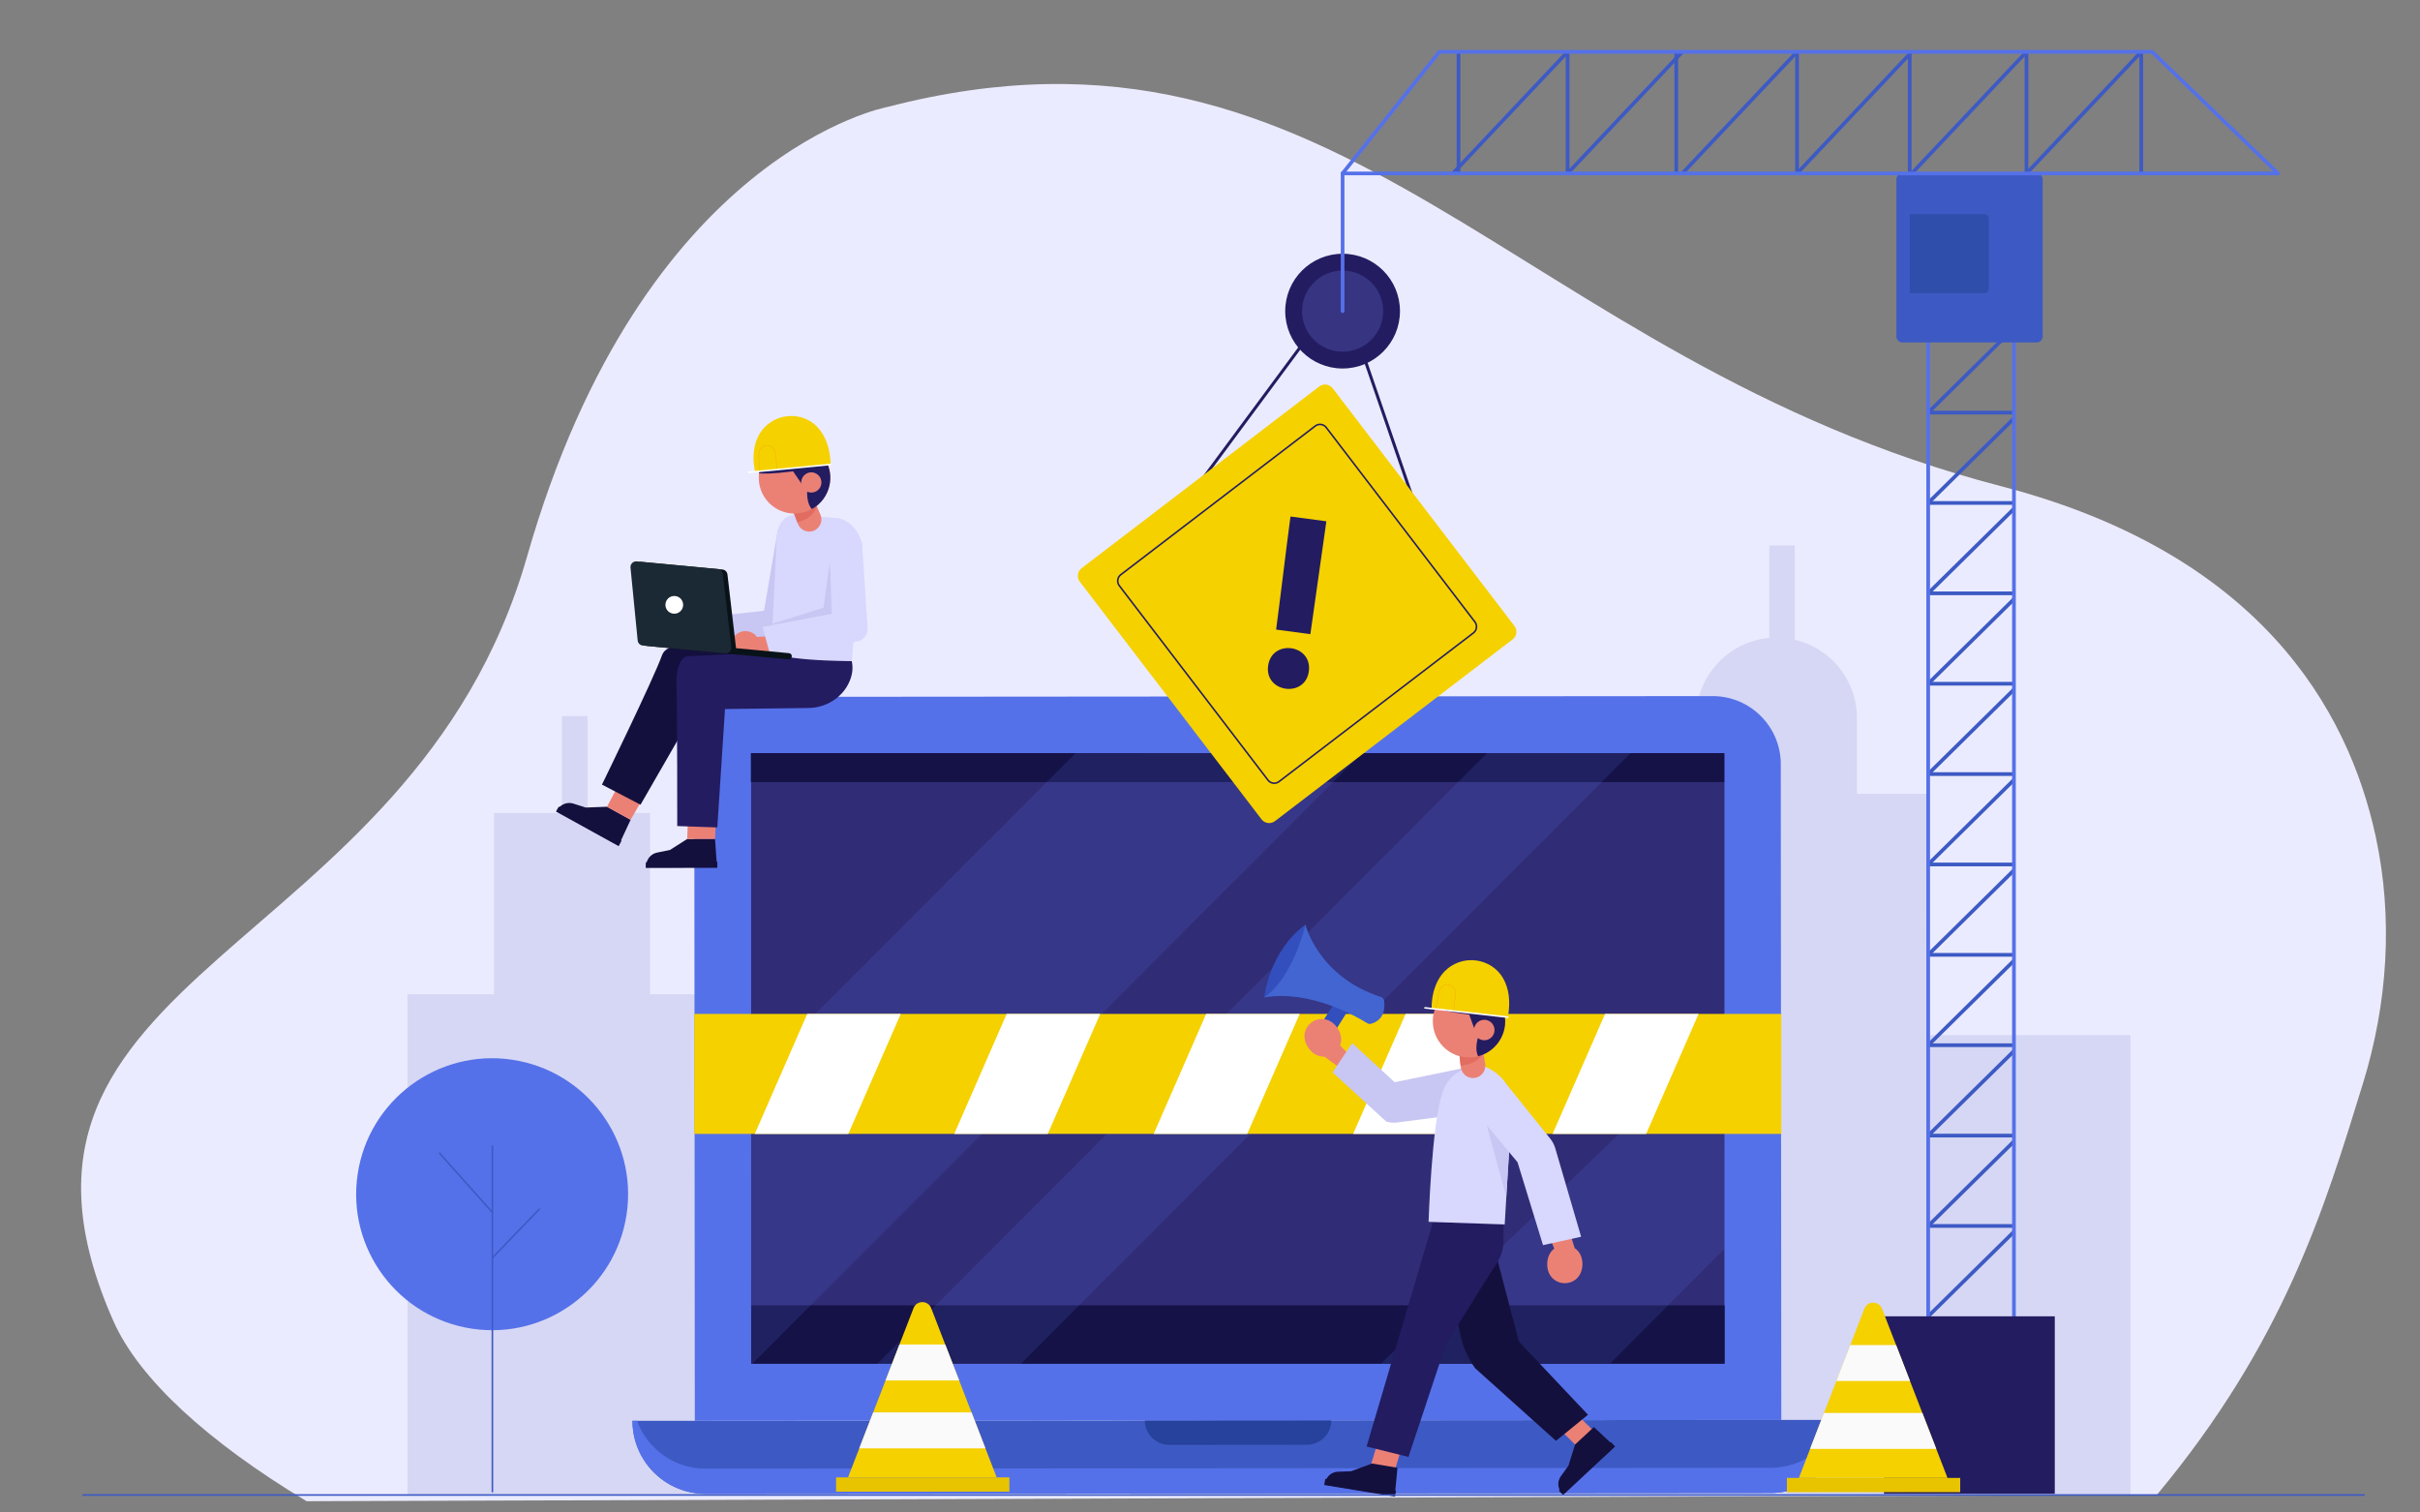 <?xml version="1.0" encoding="utf-8"?>
<!-- Generator: Adobe Illustrator 27.0.0, SVG Export Plug-In . SVG Version: 6.00 Build 0)  -->
<svg version="1.1" id="Capa_1" xmlns="http://www.w3.org/2000/svg" xmlns:xlink="http://www.w3.org/1999/xlink" x="0px" y="0px"
	 viewBox="0 0 1728 1080" style="enable-background:new 0 0 1728 1080;" xml:space="preserve">
<rect x="0" y="0" width="1728" height="1080" fill="#808080" stroke="none"/>
<style type="text/css">
	.st0{fill:#EBEBFF;}
	.st1{fill:#D6D7F4;}
	.st2{fill:#3D5AC4;}
	.st3{fill:#5571E9;}
	.st4{fill:#27429C;}
	.st5{fill:#312C76;}
	.st6{fill:#151247;}
	.st7{opacity:0.16;fill:#5571E9;}
	.st8{clip-path:url(#XMLID_00000036938307699118719770000006007109629890568626_);fill:#FFFFFF;}
	.st9{fill:#14103D;}
	.st10{fill:#EB8175;}
	.st11{fill:#231C61;}
	.st12{fill:#E1AD9D;}
	.st13{fill:#C8C6F2;}
	.st14{fill:#D8D7FD;}
	.st15{fill:#091218;}
	.st16{fill:#1B2934;}
	.st17{fill:#FFFFFF;}
	.st18{fill:#E16C5F;}
	.st19{clip-path:url(#XMLID_00000045593046711316541680000002508140953407930285_);fill:#231C61;}
	.st20{fill:#F5D100;}
	.st21{fill:none;stroke:#F1AB00;stroke-width:0.28;stroke-miterlimit:10;}
	.st22{fill:none;stroke:#FFFFFF;stroke-width:1.121;stroke-linecap:round;stroke-linejoin:round;stroke-miterlimit:10;}
	.st23{fill:#334FBE;}
	.st24{fill:#4265D1;}
	.st25{clip-path:url(#XMLID_00000168099814440259196750000014703182846627109297_);fill:#231C61;}
	.st26{fill:none;stroke:#F1AB00;stroke-width:0.283;stroke-miterlimit:10;}
	.st27{fill:none;stroke:#FFFFFF;stroke-width:1.133;stroke-linecap:round;stroke-linejoin:round;stroke-miterlimit:10;}
	.st28{fill:none;stroke:#3D5AC4;stroke-width:2.649;stroke-miterlimit:10;}
	.st29{fill:none;stroke:#5571E9;stroke-width:2.649;stroke-miterlimit:10;}
	.st30{fill:#2F4DAB;}
	.st31{fill:none;stroke:#231C61;stroke-width:2.162;stroke-miterlimit:10;}
	.st32{fill:none;stroke:#231C61;stroke-width:1.114;stroke-miterlimit:10;}
	.st33{fill:#373482;}
	.st34{fill:none;stroke:#5571E9;stroke-width:2.649;stroke-linecap:round;stroke-linejoin:round;stroke-miterlimit:10;}
	.st35{clip-path:url(#XMLID_00000148640110367645951110000012142681640623579822_);fill:#FAFAFA;}
	.st36{fill:#E8C400;}
	.st37{clip-path:url(#XMLID_00000002358470455204665670000017056529320536929698_);fill:#FAFAFA;}
	.st38{fill:none;stroke:#3D5AC4;stroke-width:1.137;stroke-linecap:round;stroke-linejoin:round;stroke-miterlimit:10;}
</style>
<g>
	<g>
		<g>
			<path class="st0" d="M1687.24,773.74c17.64-57.18,21.76-118.02,9.11-176.51c-19.79-91.5-83.53-202.26-267.49-250.06
				C1080.61,256.68,959.69-7.95,633.92,76.32c0,0-174.82,31.77-257.56,321.05C293.62,686.65-30.58,691.57,81.04,943.45
				c18.24,41.17,67.37,86.08,137.9,128.5l1321.1-4.44C1631.35,957.74,1659.76,862.79,1687.24,773.74z"/>
		</g>
		<g>
			<path class="st1" d="M1375.51,566.87h-49.57v-54.22c0-27.22-18.96-49.96-44.38-55.87v-67.3h-18.24v66.02
				c-29.26,2.64-52.2,27.2-52.2,57.15v55.82h-49.31v62.2h-3.32v115.59l-89.62-0.65V607.45H966.18V708.7h-72.05v98.35h-87.08v260.35
				h289.3v-0.04h62.14v0.04h362.77V739.09h-145.88L1375.51,566.87z"/>
			<polygon class="st1" points="352.72,709.96 352.72,580.53 401.24,580.53 401.24,511.31 419.48,511.31 419.48,580.53 
				464.18,580.53 464.18,709.96 514.33,709.96 514.33,787.5 594.26,787.5 594.26,523.36 761.12,523.36 761.12,1067.4 652.38,1067.4 
				605.54,1067.4 487.67,1067.4 433.24,1067.4 291,1067.4 291,709.96 			"/>
		</g>
	</g>
	<g>
		<g>
			<g>
				<path class="st2" d="M1264.34,1066.08l-760.52,0.59c-28.8,0.02-52.17-23.31-52.2-52.11l0,0l864.83-0.68l0,0
					C1316.47,1042.69,1293.14,1066.06,1264.34,1066.08z"/>
				<path class="st3" d="M1264.32,1048.13l-760.52,0.59c-22.48,0.02-41.6-14.22-48.94-34.16l-3.24,0
					c0.02,28.8,23.39,52.14,52.2,52.11l760.52-0.59c28.8-0.02,52.14-23.39,52.11-52.2l-3.24,0
					C1305.9,1033.84,1286.81,1048.11,1264.32,1048.13z"/>
				<path class="st4" d="M933.18,1031.65l-98.26,0.08c-9.64,0.01-17.46-7.8-17.47-17.45l0,0l133.18-0.1l0,0
					C950.63,1023.82,942.82,1031.64,933.18,1031.65z"/>
			</g>
			<g>
				<path class="st3" d="M1271.94,1013.92l-775.81,0.61l-0.37-468.27c-0.02-26.86,21.74-48.66,48.6-48.68l678.53-0.53
					c26.86-0.02,48.66,21.74,48.68,48.6L1271.94,1013.92z"/>
				<rect x="536.33" y="537.77" class="st5" width="695.01" height="436"/>
				<rect x="536.48" y="932.09" class="st6" width="695.01" height="41.68"/>
				<rect x="536.17" y="537.77" class="st6" width="695.01" height="20.69"/>
				<g>
					<polygon class="st7" points="767.95,537.86 536.34,769.83 536.5,974.04 537,974.04 972.66,537.7 					"/>
					<polygon class="st7" points="626.24,973.99 728.87,973.89 1164.53,537.55 1061.9,537.65 					"/>
					<polygon class="st7" points="1149.76,973.56 1231.45,891.75 1231.33,736.95 986.12,973.66 					"/>
				</g>
			</g>
		</g>
		<g>
			<defs>
				<rect id="XMLID_00000102541069781645062810000000925010382484671371_" x="495.76" y="723.99" width="776.18" height="85.68"/>
			</defs>
			<use xlink:href="#XMLID_00000102541069781645062810000000925010382484671371_"  style="overflow:visible;fill:#F5D100;"/>
			<clipPath id="XMLID_00000116937803252316655180000005418781580021694637_">
				<use xlink:href="#XMLID_00000102541069781645062810000000925010382484671371_"  style="overflow:visible;"/>
			</clipPath>
			<polygon style="clip-path:url(#XMLID_00000116937803252316655180000005418781580021694637_);fill:#FFFFFF;" points="
				592.59,839.74 525.81,839.74 583.29,708.23 650.08,708.23 			"/>
			<polygon style="clip-path:url(#XMLID_00000116937803252316655180000005418781580021694637_);fill:#FFFFFF;" points="
				735.02,839.74 668.23,839.74 725.72,708.23 792.5,708.23 			"/>
			<polygon style="clip-path:url(#XMLID_00000116937803252316655180000005418781580021694637_);fill:#FFFFFF;" points="
				877.44,839.74 810.65,839.74 868.14,708.23 934.92,708.23 			"/>
			<polygon style="clip-path:url(#XMLID_00000116937803252316655180000005418781580021694637_);fill:#FFFFFF;" points="
				1019.86,839.74 953.07,839.74 1010.56,708.23 1077.34,708.23 			"/>
			<polygon style="clip-path:url(#XMLID_00000116937803252316655180000005418781580021694637_);fill:#FFFFFF;" points="
				1162.28,839.74 1095.49,839.74 1152.98,708.23 1219.76,708.23 			"/>
		</g>
	</g>
	<g>
		<g>
			<g>
				<g>
					<g>
						<path class="st9" d="M433.44,576.05l-15.17,0.58l-8.88-2.82c-4.08-1.29-8.53,0.26-10.92,3.81l-1.12,1.66l44.36,24.5l8.58-18.4
							L433.44,576.05z"/>
						<path class="st9" d="M441.72,604.17l-44.71-24.69l1.56-2.83c0.31-0.56,1.01-0.76,1.57-0.45l43.69,24.13L441.72,604.17"/>
					</g>
					<polygon class="st10" points="450.28,585.39 462,565.11 450.28,544.18 433.44,576.05 					"/>
				</g>
				<path class="st9" d="M542.1,468.74c0,0-63.21-18.14-69.3-1.07c-6.09,17.07-42.97,92.58-42.97,92.58l27.53,14.36l41.28-71.7
					l55.55-4.83L542.1,468.74z"/>
			</g>
			<g>
				<g>
					<g>
						<path class="st9" d="M490.71,599.07l-12.38,7.88l-9.13,1.84c-4.2,0.85-7.34,4.36-7.71,8.62l-0.17,2l50.67-0.08l-1.42-20.25
							L490.71,599.07z"/>
						<path class="st9" d="M512.2,619.67l-51.07,0.08l0-3.23c0-0.64,0.52-1.16,1.15-1.16l49.92-0.08L512.2,619.67"/>
					</g>
					<polygon class="st10" points="510.58,599.09 512.2,565.11 492.01,562.83 490.71,599.07 					"/>
				</g>
				<path class="st11" d="M550.63,465.84l-59.58,2.71c0,0-8.57,0.47-7.99,20.53c0.58,20.06,0.52,100.77,0.52,100.77l28.62,0.99
					l5.48-84.55l59.64-0.74c12.57-0.16,24.27-7.36,29.24-18.91c1.9-4.42,2.82-9.37,1.64-14.57L550.63,465.84z"/>
			</g>
		</g>
		<g>
			<g>
				<g>
					<path class="st12" d="M494.09,453.82c0.01,5.65-3.82,6.51-9.47,6.52c-5.65,0.01-10.99-0.83-11-6.48
						c-0.01-5.65,4.56-10.25,10.22-10.26C489.49,443.59,494.08,448.17,494.09,453.82z"/>
					<path class="st12" d="M501.28,459.6l-11.83,0.02c-3.09,0.01-5.62-2.52-5.63-5.61l0,0c-0.01-3.09,2.52-5.62,5.61-5.63
						l11.83-0.02c3.09-0.01,5.62,2.52,5.63,5.61l0,0C506.9,457.06,504.37,459.59,501.28,459.6z"/>
				</g>
				<path class="st13" d="M500.83,460.8l-3.95-19.36l48.64-5.3l9.73-56.83c0.98-5.17,8.46-11.57,13.62-10.59l-1.49-0.42
					c5.17,0.98,9.91,6.98,8.93,12.15l-9.47,67.99c-0.7,3.67-3.47,6.59-7.1,7.48L500.83,460.8z"/>
			</g>
			<path class="st14" d="M598,369.96c1,0.08,1.99,0.31,2.92,0.67l0.49,0.19c8.35,3.26,14,12.22,14.38,20.62l-7.6,80.64
				c-50.4-0.44-57.56-6.24-57.56-6.24l4.01-82.49c0.61-7.78,4.18-15.1,13.04-15.83l0,0L598,369.96z"/>
			<g>
				<g>
					<g>
						<path class="st10" d="M542.5,460.16c0.39,5.64-3.38,6.75-9.02,7.14c-5.64,0.39-11.02-0.09-11.41-5.73
							c-0.39-5.64,3.87-10.53,9.51-10.91C537.22,450.26,542.11,454.52,542.5,460.16z"/>
						<path class="st10" d="M550.05,465.45l-11.8,0.81c-3.08,0.21-5.78-2.14-5.99-5.22l0,0c-0.21-3.08,2.14-5.78,5.22-5.99
							l11.8-0.81c3.08-0.21,5.78,2.14,5.99,5.22l0,0C555.49,462.54,553.14,465.24,550.05,465.45z"/>
					</g>
					<path class="st14" d="M549.68,466.68l-5.22-19.06l53.01-8.52l-3.01-49.29c0.64-5.22,6.36-11.09,11.58-10.45l0,0
						c5.22,0.64,10.35,6.31,9.72,11.53l3.82,59.06c-0.45,3.71-3.03,6.81-6.59,7.93L549.68,466.68z"/>
				</g>
			</g>
			<g>
				<path class="st15" d="M457.96,401.19l57.84,5.45c1.9,0.18,3.42,1.66,3.64,3.56l6.07,52.12c0.3,2.56-1.84,4.74-4.4,4.5
					l-58.8-5.54c-1.93-0.18-3.46-1.71-3.65-3.63l-5.11-52.03C453.3,403.08,455.43,400.95,457.96,401.19z"/>
				<path class="st16" d="M454.63,400.87l57.84,5.45c1.9,0.18,3.42,1.66,3.64,3.56l6.07,52.12c0.3,2.56-1.84,4.74-4.4,4.5
					l-58.8-5.54c-1.93-0.18-3.46-1.71-3.65-3.63l-5.11-52.03C449.97,402.76,452.1,400.63,454.63,400.87z"/>
				<path class="st15" d="M523.9,462.68l39.52,3.73c1.2,0.11,2.09,1.18,1.98,2.39l0,0c-0.11,1.2-1.18,2.09-2.39,1.98l-41.91-3.8
					L523.9,462.68z"/>
				<path class="st17" d="M487.78,432.49c-0.33,3.48-3.42,6.04-6.9,5.71c-3.48-0.33-6.04-3.42-5.71-6.9
					c0.33-3.48,3.42-6.04,6.9-5.71C485.55,425.92,488.11,429.01,487.78,432.49z"/>
			</g>
			<polygon class="st13" points="592.61,401.17 593.91,438.23 544.45,447.62 588.04,434 			"/>
		</g>
		<g>
			<g>
				<path class="st10" d="M566.37,365.04l3.31,8.87c1.19,3.2,4.15,5.41,7.56,5.64l0,0c6.47,0.44,11.12-6.11,8.58-12.07l-5.8-13.63
					L566.37,365.04z"/>
				<path class="st18" d="M569.32,372.95c0,0,16.29-3.08,13.9-17.32c-2.39-14.24-17.71-3.13-17.71-3.13l1.49,14.22L569.32,372.95z"
					/>
				<g>
					<g>
						<defs>
							<path id="XMLID_00000082330921339662462010000013284957141229909409_" d="M544.19,330.33c-5.98,12.78-0.46,27.99,12.32,33.97
								c12.78,5.98,27.99,0.46,33.97-12.32c5.98-12.78,0.46-27.99-12.33-33.97C565.38,312.03,550.17,317.55,544.19,330.33z"/>
						</defs>
						<use xlink:href="#XMLID_00000082330921339662462010000013284957141229909409_"  style="overflow:visible;fill:#EB8175;"/>
						<clipPath id="XMLID_00000111161519971451705350000004630537070725714061_">
							<use xlink:href="#XMLID_00000082330921339662462010000013284957141229909409_"  style="overflow:visible;"/>
						</clipPath>
						<path style="clip-path:url(#XMLID_00000111161519971451705350000004630537070725714061_);fill:#231C61;" d="M576.81,346.19
							c0,0-4.02,20.47,11.02,20.92c15.04,0.45,6.86-38.4,6.86-38.4l-23.81-23.96l-36.43,8.97l3.62,23.56c0,0,5.79,3.07,37.11-2.09
							L576.81,346.19z"/>
						<polygon style="clip-path:url(#XMLID_00000111161519971451705350000004630537070725714061_);fill:#231C61;" points="
							561.95,330.17 573.91,347.68 584.23,336.28 						"/>
					</g>
					<path class="st10" d="M572.79,341.44c-1.69,3.61-0.13,7.91,3.48,9.6c3.61,1.69,7.91,0.13,9.6-3.48
						c1.69-3.61,0.13-7.91-3.48-9.6C578.78,336.27,574.48,337.83,572.79,341.44z"/>
				</g>
			</g>
			<g>
				<path class="st20" d="M539.22,336.89c0,0-5.52-20.14,7.54-32.6c10.77-10.28,28.37-9.61,37.93,1.8
					c4.49,5.36,8.1,13.43,8.43,25.56L539.22,336.89z"/>
				<path class="st21" d="M542,336.55l-0.15-12.57c-0.04-3.19,2.45-5.84,5.64-5.98l0,0c3.14-0.15,5.85,2.19,6.17,5.32l1.26,12.55"/>
				<line class="st22" x1="593.12" y1="331.65" x2="534.48" y2="337.27"/>
			</g>
		</g>
	</g>
	<g>
		<g>
			<g>
				<polygon class="st10" points="1126.96,1011.05 1140.1,1023.78 1125.12,1031.84 1112.28,1019.27 				"/>
				<path class="st9" d="M1034.44,915.93l8.78,38.87c1.76,7.78,5.14,15.26,10,22.11l57.82,51.94l22.87-18.63l-49.37-52.28
					l-18.08-68.94L1034.44,915.93z"/>
				<g>
					<path class="st9" d="M1124.68,1031.47l-4.74,15.11l-5.41,7.53c-2.49,3.46-2.4,8.14,0.22,11.5l1.23,1.57l36.89-34.37
						l-14.75-13.8L1124.68,1031.47z"/>
					<polyline class="st9" points="1153.24,1032.92 1116.06,1067.56 1113.08,1064.37 1150.27,1029.73 1153.24,1032.92 					"/>
				</g>
			</g>
			<g>
				<polygon class="st10" points="1000.53,1034.69 995.6,1051.16 978.67,1046.62 983.62,1030.45 				"/>
				<path class="st11" d="M1023.23,872.57l-47.43,160.31l29.92,7.47l26.7-80.37l32.79-52.58c1.67-2.35,3.3-4.81,4.69-7.35
					c2.62-4.81,3.81-10.06,3.75-15.32l-0.11-10.43L1023.23,872.57z"/>
				<g>
					<path class="st9" d="M979.65,1045.03l-14.96,5.53l-9.33,0.32c-4.29,0.15-7.97,3.11-9.04,7.26l-0.5,1.94l50.12,8.25l1.92-20.26
						L979.65,1045.03z"/>
					<polyline class="st9" points="996.09,1068.69 945.57,1060.38 946.28,1056.04 996.8,1064.35 996.09,1068.69 					"/>
				</g>
			</g>
		</g>
		<g>
			<g>
				<g>
					<polygon class="st23" points="957.04,709.74 937.88,739.65 947.06,746.24 966.9,714.6 					"/>
					<path class="st24" d="M932.15,660.18c0,0,8.86,37.07,53.73,51.66c1.3,0.42,2.28,1.5,2.46,2.86c0.57,4.29,0.58,13.57-9.35,16.32
						c-0.94,0.26-1.98,0.07-2.81-0.45c-6.86-4.3-40.63-24.03-73.4-18.34L932.15,660.18z"/>
					<path class="st23" d="M932.15,660.18c0,0-8.23,36.98-29.36,52.05C902.79,712.23,905.77,679.81,932.15,660.18z"/>
				</g>
				<g>
					<g>
						<g>
							<path class="st10" d="M931.63,737.71c-1.39,6.8,4.21,15.11,11.02,16.5c6.8,1.39,13.45-3,14.84-9.8
								c1.39-6.8-4.21-15.11-11.01-16.5C939.66,726.51,933.02,730.9,931.63,737.71z"/>
						</g>
						<polyline class="st10" points="967.64,757.68 954.35,743.8 945.67,754.48 967.64,770.58 						"/>
					</g>
					<path class="st13" d="M965.53,744.84l-14.05,20.88l38.41,35.15c2.34,0.67,4.79,0.9,7.22,0.7l50.71-6.57
						c7.99-0.38,14.16-7.16,13.78-15.15l0,0c-0.38-7.99,1.15-19.56-6.84-19.18l-58.92,12.1L965.53,744.84z"/>
				</g>
			</g>
			<g>
				<g>
					<path class="st14" d="M1079.26,792.76c1.35-11.08-3.67-22.04-13.07-28.07c-4.22-2.71-8.41-4.53-11.43-4.02
						c-10.11,1.71-20.51,6.29-24.96,19.94c-7.57,23.22-9.73,91.85-9.73,91.85l54.36,1.85L1079.26,792.76z"/>
				</g>
				<polygon class="st13" points="1059.2,794.49 1075.54,854.55 1078.84,803.59 				"/>
			</g>
			<g>
				<g>
					<g>
						<path class="st10" d="M1125.82,913.01c5.14-4.67,5.52-14.68,0.84-19.82c-4.67-5.14-12.62-5.52-17.76-0.84
							c-5.14,4.67-5.52,14.68-0.84,19.82C1112.72,917.3,1120.68,917.68,1125.82,913.01z"/>
					</g>
					<polyline class="st10" points="1101.15,870.23 1111.07,894.68 1124.38,891.18 1116.14,865.22 					"/>
				</g>
				<path class="st14" d="M1101.79,889.1l27.22-5.99l-18.46-63.14c-0.68-2.34-1.79-4.54-3.26-6.48l-33.89-42.19
					c-4.58-6.56-12.3-5.39-18.86-0.81l0,0c-6.56,4.58-8.17,13.61-3.59,20.17l32.64,39.24L1101.79,889.1z"/>
			</g>
		</g>
		<g>
			<g>
				<path class="st10" d="M1042.04,752.41l1.03,9.52c0.37,3.43,2.72,6.33,6.01,7.41l0,0c6.23,2.04,12.42-3.22,11.42-9.7l-2.29-14.8
					L1042.04,752.41z"/>
				<path class="st18" d="M1042.95,760.89c0,0,16.79-0.55,17.99-15.1c1.2-14.56-16.64-5.89-16.64-5.89l-2.08,14.31L1042.95,760.89z"
					/>
				<g>
					<g>
						<defs>
							<path id="XMLID_00000074425501690984769050000018070111747055202220_" d="M1028.94,712.86c-9.04,11.04-7.42,27.33,3.62,36.37
								c11.04,9.04,27.33,7.42,36.37-3.62c9.04-11.04,7.42-27.33-3.62-36.37C1054.26,700.19,1037.98,701.82,1028.94,712.86z"/>
						</defs>
						<use xlink:href="#XMLID_00000074425501690984769050000018070111747055202220_"  style="overflow:visible;fill:#EB8175;"/>
						<clipPath id="XMLID_00000072958783398062303570000007730096752324102577_">
							<use xlink:href="#XMLID_00000074425501690984769050000018070111747055202220_"  style="overflow:visible;"/>
						</clipPath>
						<path style="clip-path:url(#XMLID_00000072958783398062303570000007730096752324102577_);fill:#231C61;" d="M1056.96,736.53
							c0,0-9.04,19.06,5.6,23.25c14.64,4.18,16.28-35.93,16.28-35.93l-17.38-29.42l-37.95-0.28l-2.32,23.99c0,0,4.91,4.46,36.9,7.2
							L1056.96,736.53z"/>
						<polygon style="clip-path:url(#XMLID_00000072958783398062303570000007730096752324102577_);fill:#231C61;" points="
							1046.38,717.13 1053.75,737.27 1066.7,728.66 						"/>
					</g>
					<path class="st10" d="M1054.21,730.87c-2.56,3.12-2.1,7.72,1.02,10.28c3.12,2.56,7.72,2.1,10.28-1.02
						c2.56-3.12,2.1-7.72-1.02-10.28C1061.37,727.29,1056.76,727.75,1054.21,730.87z"/>
				</g>
			</g>
			<g>
				<path class="st20" d="M1022.28,720.27c0,0-1.27-21.08,14.26-30.7c12.8-7.93,30.08-3.6,37.16,9.69
					c3.33,6.24,5.21,14.98,3.01,27.06L1022.28,720.27z"/>
				<path class="st26" d="M1025.09,720.51l2.47-12.48c0.63-3.16,3.65-5.26,6.83-4.75l0,0c3.14,0.51,5.34,3.39,4.99,6.55l-1.37,12.68
					"/>
				<line class="st27" x1="1076.71" y1="726.32" x2="1017.5" y2="719.66"/>
			</g>
		</g>
	</g>
	<g>
		<g>
			<line class="st28" x1="1438.06" y1="879.54" x2="1376.81" y2="939.93"/>
			<line class="st28" x1="1438.06" y1="815.01" x2="1376.81" y2="875.4"/>
			<line class="st28" x1="1438.06" y1="750.48" x2="1376.81" y2="810.87"/>
			<line class="st28" x1="1438.06" y1="685.95" x2="1376.81" y2="746.34"/>
			<line class="st28" x1="1438.06" y1="621.41" x2="1376.81" y2="681.8"/>
			<line class="st28" x1="1438.06" y1="556.88" x2="1376.81" y2="617.27"/>
			<line class="st28" x1="1438.06" y1="492.35" x2="1376.81" y2="552.74"/>
			<line class="st28" x1="1438.06" y1="427.82" x2="1376.81" y2="488.21"/>
			<line class="st28" x1="1438.06" y1="363.29" x2="1376.81" y2="423.67"/>
			<line class="st28" x1="1438.06" y1="298.75" x2="1376.81" y2="359.14"/>
			<line class="st28" x1="1438.06" y1="234.22" x2="1376.81" y2="294.61"/>
			<line class="st28" x1="1376.81" y1="875.4" x2="1438.06" y2="875.4"/>
			<line class="st28" x1="1376.81" y1="810.87" x2="1438.06" y2="810.87"/>
			<line class="st28" x1="1376.81" y1="746.34" x2="1438.06" y2="746.34"/>
			<line class="st28" x1="1376.81" y1="681.8" x2="1438.06" y2="681.8"/>
			<line class="st28" x1="1376.81" y1="617.27" x2="1438.06" y2="617.27"/>
			<line class="st28" x1="1376.81" y1="552.74" x2="1438.06" y2="552.74"/>
			<line class="st28" x1="1376.81" y1="488.21" x2="1438.06" y2="488.21"/>
			<line class="st28" x1="1376.81" y1="423.67" x2="1438.06" y2="423.67"/>
			<line class="st28" x1="1376.81" y1="359.14" x2="1438.06" y2="359.14"/>
			<line class="st28" x1="1376.81" y1="294.61" x2="1438.06" y2="294.61"/>
			<line class="st29" x1="1376.81" y1="957.42" x2="1376.81" y2="244.54"/>
			<line class="st29" x1="1438.06" y1="957.42" x2="1438.06" y2="244.54"/>
			<rect x="1345.23" y="939.93" class="st11" width="121.99" height="126.75"/>
		</g>
		<g>
			<g>
				<path class="st2" d="M1454.3,244.54h-95.9c-2.38,0-4.3-1.93-4.3-4.3V128.13c0-2.38,1.93-4.3,4.3-4.3h95.9
					c2.38,0,4.3,1.93,4.3,4.3v112.11C1458.6,242.62,1456.67,244.54,1454.3,244.54z"/>
				<path class="st30" d="M1416.84,209.41h-53.22v-56.47h53.22c1.8,0,3.26,1.46,3.26,3.26v49.96
					C1420.1,207.96,1418.64,209.41,1416.84,209.41z"/>
			</g>
			<g>
				<g>
					<line class="st31" x1="972.66" y1="251.13" x2="1021.67" y2="393.48"/>
					<line class="st31" x1="938.58" y1="234.22" x2="843.02" y2="363.29"/>
					<g>
						<path class="st20" d="M951.6,277.25l129.78,169.71c2.29,3,1.72,7.29-1.28,9.59L910.39,586.33c-3,2.29-7.29,1.72-9.59-1.28
							L771.02,415.34c-2.29-3-1.72-7.29,1.28-9.59l169.71-129.78C945.01,273.68,949.3,274.25,951.6,277.25z"/>
						<path class="st32" d="M946.98,305.23l106.18,138.86c1.88,2.45,1.41,5.97-1.05,7.84L913.26,558.12
							c-2.45,1.88-5.97,1.41-7.84-1.05L799.24,418.21c-1.88-2.45-1.41-5.97,1.05-7.84l138.86-106.18
							C941.59,302.31,945.1,302.78,946.98,305.23z"/>
						<g>
							<path class="st11" d="M934.58,479.34c-2.56,19.17-31.65,15.29-29.09-3.88C908.07,456.12,937.16,459.99,934.58,479.34z
								 M947.09,372.24l-11.42,80.58l-24.46-3.26c3.61-27.11,6.62-53.45,10.26-80.73L947.09,372.24z"/>
						</g>
					</g>
				</g>
				<g>
					<g>
						<circle class="st11" cx="958.68" cy="222.16" r="40.97"/>
						<path class="st33" d="M987.65,222.16c0,16-12.97,28.97-28.97,28.97s-28.97-12.97-28.97-28.97c0-16,12.97-28.97,28.97-28.97
							S987.65,206.16,987.65,222.16z"/>
					</g>
					<g>
						<line class="st28" x1="1119.33" y1="37" x2="1119.33" y2="123.83"/>
						<line class="st28" x1="1041.46" y1="37" x2="1041.46" y2="123.83"/>
						<line class="st28" x1="1196.94" y1="37" x2="1196.94" y2="123.83"/>
						<line class="st28" x1="1283.18" y1="37" x2="1283.18" y2="123.83"/>
						<line class="st28" x1="1363.62" y1="37" x2="1363.62" y2="123.83"/>
						<line class="st28" x1="1447.03" y1="37" x2="1447.03" y2="123.83"/>
						<line class="st28" x1="1528.95" y1="37" x2="1528.95" y2="123.83"/>
						<line class="st28" x1="1037.4" y1="123.83" x2="1119.33" y2="37"/>
						<line class="st28" x1="1119.33" y1="123.83" x2="1201.25" y2="37"/>
						<line class="st28" x1="1201.25" y1="123.83" x2="1283.18" y2="37"/>
						<line class="st28" x1="1283.18" y1="123.83" x2="1365.1" y2="37"/>
						<line class="st28" x1="1365.1" y1="123.83" x2="1447.03" y2="37"/>
						<line class="st28" x1="1447.03" y1="123.83" x2="1528.95" y2="37"/>
						<polygon class="st34" points="958.68,123.83 1626.64,123.83 1536.7,37 1027.78,37 						"/>
						<line class="st34" x1="958.68" y1="123.83" x2="958.68" y2="222.16"/>
					</g>
				</g>
			</g>
		</g>
	</g>
	<g>
		<g>
			<g>
				<defs>
					<path id="XMLID_00000016784826844704789290000014105156973155560359_" d="M605.54,1054.95L652.3,934.1
						c2.23-5.76,10.38-5.76,12.61,0l46.76,120.84H605.54z"/>
				</defs>
				<use xlink:href="#XMLID_00000016784826844704789290000014105156973155560359_"  style="overflow:visible;fill:#F5D100;"/>
				<clipPath id="XMLID_00000165222540097209668020000007004302773221633172_">
					<use xlink:href="#XMLID_00000016784826844704789290000014105156973155560359_"  style="overflow:visible;"/>
				</clipPath>
				
					<rect x="616.38" y="960.09" style="clip-path:url(#XMLID_00000165222540097209668020000007004302773221633172_);fill:#FAFAFA;" width="83.02" height="25.65"/>
				
					<rect x="611.84" y="1008.56" style="clip-path:url(#XMLID_00000165222540097209668020000007004302773221633172_);fill:#FAFAFA;" width="93.9" height="25.65"/>
			</g>
			<rect x="597" y="1054.95" class="st36" width="123.75" height="10.18"/>
		</g>
		<g>
			<g>
				<defs>
					<path id="XMLID_00000046332831323933529300000007439449918586878094_" d="M1284.48,1055.32l46.76-120.84
						c2.23-5.76,10.38-5.76,12.61,0l46.76,120.84H1284.48z"/>
				</defs>
				<use xlink:href="#XMLID_00000046332831323933529300000007439449918586878094_"  style="overflow:visible;fill:#F5D100;"/>
				<clipPath id="XMLID_00000072983762118448720180000012289067884103457722_">
					<use xlink:href="#XMLID_00000046332831323933529300000007439449918586878094_"  style="overflow:visible;"/>
				</clipPath>
				
					<rect x="1295.32" y="960.46" style="clip-path:url(#XMLID_00000072983762118448720180000012289067884103457722_);fill:#FAFAFA;" width="83.02" height="25.65"/>
				
					<rect x="1290.78" y="1008.93" style="clip-path:url(#XMLID_00000072983762118448720180000012289067884103457722_);fill:#FAFAFA;" width="93.89" height="25.65"/>
			</g>
			<rect x="1275.94" y="1055.32" class="st36" width="123.75" height="10.18"/>
		</g>
	</g>
	<g>
		<g>
			
				<ellipse transform="matrix(0.147 -0.989 0.989 0.147 -543.863 1075.074)" class="st3" cx="351.59" cy="852.97" rx="97.1" ry="97.1"/>
			<g>
				<line class="st38" x1="351.59" y1="818.36" x2="351.59" y2="1065.13"/>
				<line class="st38" x1="313.83" y1="823.39" x2="351.59" y2="865.73"/>
				<path class="st38" d="M385.08,863.4c-2.7,2.7-33.49,34.76-33.49,34.76"/>
			</g>
		</g>
		<line class="st38" x1="59.33" y1="1067.51" x2="1688.05" y2="1067.51"/>
	</g>
</g>
</svg>
